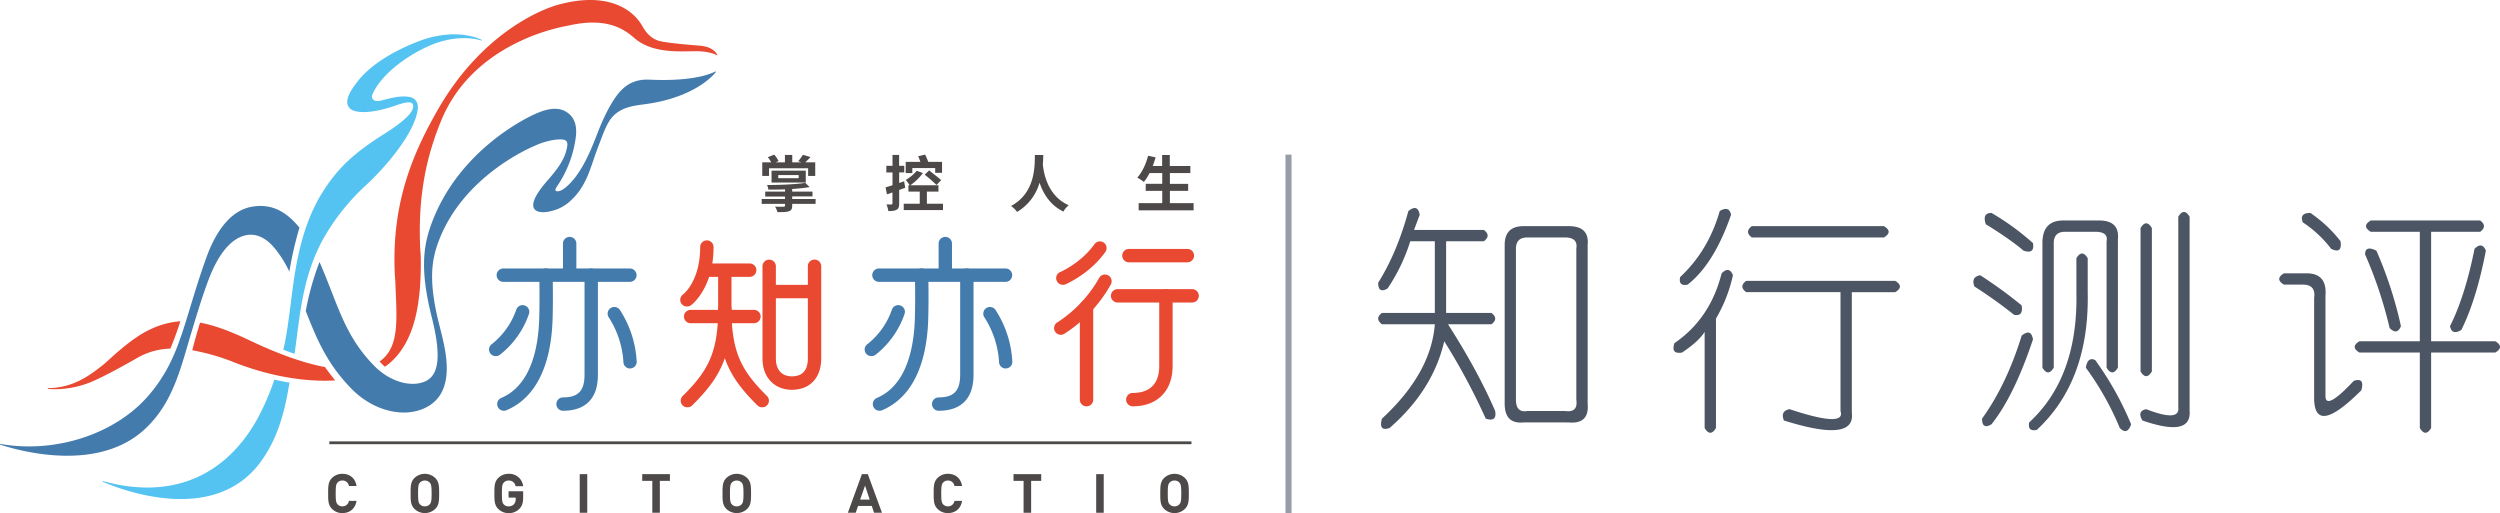 <svg xmlns="http://www.w3.org/2000/svg" viewBox="0 0 1513.62 310.67"><defs><style>.cls-1{fill:#e94831;}.cls-2{fill:#447bad;}.cls-3{fill:#54c3f1;}.cls-4{fill:#4c4948;}.cls-5{fill:#979da7;}.cls-6{fill:#4c5564;}</style></defs><title>资源 3</title><g id="图层_2" data-name="图层 2"><g id="图层_1-2" data-name="图层 1"><g id="图层_2-2" data-name="图层 2"><g id="图层_1-2-2" data-name="图层 1-2"><path class="cls-1" d="M109.2,194.51a49.72,49.72,0,0,0-17.65,4.66C79,204.76,66.52,217.63,62.3,221c-7.3,5.72-17.49,13.8-33,14-.49,0-.55.45,0,.51a57.57,57.57,0,0,0,27.25-4.85c5.19-2.25,14.38-7,27.05-14.24a42.19,42.19,0,0,1,19.52-5.35C105.27,206,107.35,200.27,109.2,194.51Z"/><path class="cls-2" d="M181.3,137.81l-.85-1C172,126.88,163,123.2,152.16,125.23c-14.3,2.68-22.68,18.13-27.18,30.61-4.06,11.24-7.1,21.28-9.79,30.13-6.66,21.94-11.47,37.78-25.79,54.09-20,22.81-55.88,34.55-88.93,28.75-.54-.13-.64.28-.19.44,12.4,4.05,59.36,16.92,87.72-9.71,17.11-16.07,21.53-37.33,28.35-59.79,2.65-8.72,5.56-18.63,9.6-29.55,6.44-17.41,14.52-26,22.93-27.77,5.51-1.18,11.6.89,17.25,7.68a65.22,65.22,0,0,1,9.05,14.36A225.19,225.19,0,0,1,181.3,137.81Z"/><path class="cls-2" d="M393.33,48.23c-9-.41-15.31,2.88-20.85,10.93-3.3,4.79-6.84,11.47-10.61,21.14s-9.71,25.41-19.7,33.41c-2.86,2.29-4.92,2.38-5.59,1.85-.49-.38-.45-1,.58-2.59a68.49,68.49,0,0,0,11.53-30.49c.74-7.06-1.15-12.07-6.25-15-4.57-2.61-10.72-2.06-18.78,1.69-2.77,1.22-46.45,21.1-62.84,67.43-4.75,13.42-6.42,28.15.82,56.39,5.48,22.38,4.22,34.06-4.1,37.85-8.76,4-21.77.06-30.94-9.33-13.07-13.39-18.6-26.19-25.55-44.19-3-7.67-5.41-13.73-7.61-18.71a166.8,166.8,0,0,0-8.31,29.68c7.07,18.25,13.36,32.42,27.68,47.09,12.69,13,30.84,17.86,44.13,11.8,20.83-9.49,12.25-37.33,9.18-49.89C259.6,171.85,261,159,265,147.63c14.83-41.95,58.84-59.38,59.25-59.56l.14-.06c6.15-2.87,14.32-4.29,17.4-3.28,2.5.82,1.79,3.79.9,7.07-1.7,6.29-6.89,12.52-11,17.23-5.08,5.8-8.69,11.12-8.86,14.88-.21,4.34,4.66,5.73,12.16,3.56a25.2,25.2,0,0,0,10.73-6.19c10.33-9.64,11.8-20.9,17.28-34.58,2.9-7.79,4.86-12.73,8-16.17,5.28-5.72,13.22-6.63,19.11-7.39,27.69-3.57,40.22-15.58,43.24-19.45.2-.32,0-.55-.36-.36C429.82,45,418.7,49.4,393.33,48.23Z"/><path class="cls-3" d="M166.1,229.87a149.57,149.57,0,0,1-10.36,23.89c-19.53,35-52.49,48.88-93.18,37.56-.39-.1-.53.3-.17.46C76,297.59,130,317.27,157.68,279.83c12-16.25,15.3-34.81,17.62-48.19Q170.76,230.88,166.1,229.87Z"/><path class="cls-3" d="M257.9,23.44c-1,.3-28.4,9-41.51,26l-.17.23c-2.49,3.3-9.33,11.9-4,16.3,2.7,2.24,11.34,3.48,27.62-2.18C247,61.28,251,61,250,65.48c-1.08,4.7-10.54,11.23-16,14.71-16.93,10.74-28.13,19.3-38.74,36.22-14.3,22.81-17,50.11-19.58,70-.86,6.68-1.75,13.6-3.08,20.39l-.09.62c0,.06-.34,1.66-1,4.32q3.5,1.32,6.83,2.48c.51-3.48.95-6.92,1.39-10.3,2.52-19.54,5.17-41.38,17.7-62.27a133.93,133.93,0,0,1,22.52-28c14.89-13.43,31.73-34.37,33-47.87.6-6.13-4.64-7-4.64-7-5.85-1.12-11.1.51-17.57,2.09-5.25,1.29-6.14-1.9-5.25-3.72a14,14,0,0,1,.64-1.42c5.81-11.3,19.13-20.92,30.86-26.66,16.74-8.2,29.32-6.07,34.44-4.56.36.11.52-.24.17-.43C286.84,21.9,275.31,18.26,257.9,23.44Z"/><path class="cls-1" d="M422.91,27.6c-1.08-.11-18.73-1.43-23.83-2.83-5.33-1.46-8.49-6-9.9-8.51C382.36,3.89,365.42-4.88,337.48,3c-2.23.63-43,12-72.58,63.74-15.08,26.38-28,56.59-25.85,99.71l.28,3.52c.79,22.09,2.75,38.27-7.74,47.53a18.15,18.15,0,0,1-1.77,1.37c.44.46.86.91,1.31,1.37.61.62,1.24,1.22,1.87,1.8a29.19,29.19,0,0,0,3.27-2.47c14.86-13.11,19-36,18.47-64.79l-.27-3.5c-1.7-33.1,4-57.07,12.47-77.84,19.95-49.23,75.48-57.55,77.19-57.94,22.65-5.17,33.21,1.7,39.71,7.36,10.34,9,24.74,8.36,36.34,8.16,8.23-.14,12.26,1.56,13.73,2.39.33.17.47,0,.35-.29C433.23,31.18,430.43,28,422.91,27.6Z"/><path class="cls-1" d="M196.75,222.23c-12-2.26-27.09-7.3-45.63-16.15-12.33-5.88-21.91-9.26-30-10.74-1.55,5.11-3.44,11.58-4.7,16.72a132.08,132.08,0,0,1,25.86,7.52c22.15,8.61,43.42,11.75,60.66,10.75C200.73,227.64,198.68,224.94,196.75,222.23Z"/><path class="cls-1" d="M453.89,167.62h-26a4.05,4.05,0,0,1,0-8.1h26a4.05,4.05,0,1,1,0,8.1Z"/><path class="cls-1" d="M456.49,195.7H418.16a4,4,0,0,1,0-8.1h38.32a4,4,0,0,1,0,8.1Z"/><path class="cls-1" d="M492,180.57H466.07a4,4,0,0,1,0-8.1H492a4,4,0,1,1,0,8.1Z"/><path class="cls-1" d="M416,185.56a4,4,0,0,1-2.44-7.28c.49-.38,10.36-8.32,10.36-28.7a4,4,0,1,1,8.1,0c0,24.77-13,34.77-13.6,35.18A4,4,0,0,1,416,185.56Z"/><path class="cls-1" d="M416.26,246.6a4,4,0,0,1-2.85-6.92C428.2,225,434.79,214,434.79,187.48V164.73a4.05,4.05,0,0,1,8.1,0v22.75c0,29.18-7.66,41.93-23.77,57.94A4,4,0,0,1,416.26,246.6Z"/><path class="cls-1" d="M461.42,246.6a4,4,0,0,1-2.85-1.18c-16.11-16-23.77-28.76-23.77-57.94a4.05,4.05,0,1,1,8.1,0c0,26.48,6.6,37.5,21.38,52.19a4,4,0,0,1-2.85,6.92Z"/><path class="cls-1" d="M479.43,236c-10.63,0-17.78-7.61-17.78-18.95v-55.8a4.05,4.05,0,0,1,8.1,0V217c0,6.89,3.53,10.85,9.68,10.85,6.42,0,9.68-3.65,9.68-10.85V161.2a4,4,0,1,1,8.1,0V217C497.2,228.71,490.39,236,479.43,236Z"/><path class="cls-2" d="M381.36,170.65H304.73a4.05,4.05,0,0,1,0-8.1h76.63a4.05,4.05,0,1,1,0,8.1Z"/><path class="cls-2" d="M344.85,167.93a4.06,4.06,0,0,1-4-4V147.47a4,4,0,0,1,8.1,0v16.41a4,4,0,0,1-4.05,4.05Z"/><path class="cls-2" d="M300.25,215.6a4,4,0,0,1-2.33-7.36,45.76,45.76,0,0,0,14.67-20.78,4,4,0,1,1,7.65,2.66,53.1,53.1,0,0,1-17.67,24.75A4,4,0,0,1,300.25,215.6Z"/><path class="cls-2" d="M381.44,223.11a4,4,0,0,1-4-4h0a56.19,56.19,0,0,0-8.89-27,4.05,4.05,0,1,1,6.8-4.41A63.5,63.5,0,0,1,385.49,219a4,4,0,0,1-3.93,4.07h-.07Z"/><path class="cls-2" d="M305.07,248.7a4.05,4.05,0,0,1-1.58-7.78c18.19-7.7,22.55-30.77,23-48.76.35-14,0-25.33,0-25.44a4.05,4.05,0,1,1,8.1-.25c0,.12.36,11.69,0,25.9-.73,29.22-10.4,48.59-27.94,56A3.86,3.86,0,0,1,305.07,248.7Z"/><path class="cls-2" d="M340.9,248.7a4.05,4.05,0,1,1,0-8.1c9.2,0,13-4,13-13.73V166.6a4.05,4.05,0,0,1,8.1,0v60.28C362,244.92,350.5,248.7,340.9,248.7Z"/><path class="cls-2" d="M608.79,170.65H532.16a4.05,4.05,0,1,1,0-8.1h76.63a4.05,4.05,0,1,1,0,8.1Z"/><path class="cls-2" d="M572.28,167.93a4.06,4.06,0,0,1-4-4V147.47a4.05,4.05,0,1,1,8.1,0v16.41a4,4,0,0,1-4,4.05Z"/><path class="cls-2" d="M527.67,215.6a4,4,0,0,1-2.33-7.36A45.74,45.74,0,0,0,540,187.46a4,4,0,1,1,7.65,2.66A53.18,53.18,0,0,1,530,214.87,4,4,0,0,1,527.67,215.6Z"/><path class="cls-2" d="M608.87,223.11a4,4,0,0,1-4-4h0a56.19,56.19,0,0,0-8.89-27,4.05,4.05,0,1,1,6.8-4.41A63.5,63.5,0,0,1,612.92,219a4,4,0,0,1-3.93,4.07h-.07Z"/><path class="cls-2" d="M532.5,248.7a4.05,4.05,0,0,1-1.58-7.78c18.19-7.7,22.55-30.77,23-48.76.35-14,0-25.33,0-25.44a4.05,4.05,0,1,1,8.1-.25c0,.12.36,11.69,0,25.9-.73,29.22-10.4,48.59-27.94,56A3.86,3.86,0,0,1,532.5,248.7Z"/><path class="cls-2" d="M568.33,248.7a4,4,0,0,1,0-8.1c9.2,0,13-4,13-13.73V166.6a4,4,0,0,1,8.1,0v60.28C589.38,244.92,577.93,248.7,568.33,248.7Z"/><path class="cls-1" d="M718.9,158.82H683.5a4,4,0,1,1,0-8.1h35.4a4,4,0,1,1,0,8.1Z"/><path class="cls-1" d="M721.77,183.16H676.66a4,4,0,1,1,0-8.1h45.11a4,4,0,1,1,0,8.1Z"/><path class="cls-1" d="M642.21,202.71a4.05,4.05,0,0,1-2-7.55,76.87,76.87,0,0,0,25.24-26.83,4,4,0,1,1,7.11,3.88,83.79,83.79,0,0,1-28.26,29.94A4,4,0,0,1,642.21,202.71Z"/><path class="cls-1" d="M643.5,172.45a4.05,4.05,0,0,1-1.57-7.78h0c.12,0,12.6-5.43,20.7-16.82a4,4,0,1,1,6.6,4.69h0c-9.48,13.34-23.57,19.35-24.16,19.6A4,4,0,0,1,643.5,172.45Z"/><path class="cls-1" d="M685.86,246a4.05,4.05,0,0,1,0-8.1c7.32,0,16-2.84,16-16.37v-42.4a4.05,4.05,0,0,1,8.1,0v42.4C710,236.61,700.75,246,685.86,246Z"/><path class="cls-1" d="M657.78,246a4,4,0,0,1-4-4V185.7a4.05,4.05,0,1,1,8.1,0V242a4,4,0,0,1-4,4Z"/><rect class="cls-4" x="199.39" y="267.23" width="521.98" height="1.71"/><path class="cls-4" d="M207.28,310.65a8.58,8.58,0,0,1-6.3-2.57c-2.36-2.36-2.3-5.28-2.3-9.32s-.06-7,2.3-9.33a8.61,8.61,0,0,1,6.3-2.56c4.37,0,7.78,2.49,8.6,7.38h-4.63a3.85,3.85,0,0,0-3.94-3.32,3.77,3.77,0,0,0-2.92,1.22c-.89,1-1.15,2.1-1.15,6.6s.26,5.61,1.15,6.6a3.8,3.8,0,0,0,2.92,1.21,3.86,3.86,0,0,0,3.94-3.31h4.63C215.06,308.15,211.61,310.65,207.28,310.65Z"/><path class="cls-4" d="M263.55,308.08a9.07,9.07,0,0,1-12.64,0c-2.36-2.36-2.3-5.28-2.3-9.32s-.06-7,2.3-9.33a9.09,9.09,0,0,1,12.64,0c2.36,2.37,2.33,5.28,2.33,9.33S265.91,305.72,263.55,308.08Zm-3.38-15.89a3.8,3.8,0,0,0-2.92-1.25,3.88,3.88,0,0,0-3,1.25c-.89,1-1.12,2.07-1.12,6.57s.23,5.58,1.12,6.56a3.88,3.88,0,0,0,3,1.25,3.8,3.8,0,0,0,2.92-1.25c.89-1,1.15-2.06,1.15-6.56s-.26-5.57-1.15-6.56Z"/><path class="cls-4" d="M314.53,308a8.7,8.7,0,0,1-6.6,2.66,8.58,8.58,0,0,1-6.3-2.57c-2.36-2.36-2.3-5.28-2.3-9.32s-.06-7,2.3-9.33a8.53,8.53,0,0,1,6.3-2.56,8.4,8.4,0,0,1,8.8,7.48h-4.59a4,4,0,0,0-4.2-3.42A3.83,3.83,0,0,0,305,292.2c-.89,1-1.12,2.07-1.12,6.57s.23,5.61,1.12,6.6a3.8,3.8,0,0,0,2.92,1.21,4.35,4.35,0,0,0,3.25-1.31,4.5,4.5,0,0,0,1.05-3.12v-.88h-4.3v-3.82h8.83v3.42C316.77,304.25,316.17,306.28,314.53,308Z"/><path class="cls-4" d="M351,310.45V287.07h4.56v23.38Z"/><path class="cls-4" d="M399.5,291.14v19.31h-4.56V291.14h-6.11v-4.07H405.6v4.07Z"/><path class="cls-4" d="M452.39,308.08a9.07,9.07,0,0,1-12.64,0c-2.36-2.36-2.3-5.28-2.3-9.32s-.06-7,2.3-9.33a9.09,9.09,0,0,1,12.64,0c2.36,2.37,2.33,5.28,2.33,9.33S454.75,305.72,452.39,308.08ZM449,292.2a3.8,3.8,0,0,0-2.92-1.25,3.88,3.88,0,0,0-3,1.25c-.89,1-1.12,2.07-1.12,6.57s.23,5.58,1.12,6.56a3.88,3.88,0,0,0,3,1.25,3.8,3.8,0,0,0,2.92-1.25c.89-1,1.15-2.06,1.15-6.56S449.89,293.19,449,292.2Z"/><path class="cls-4" d="M529.2,310.45l-1.38-4.13h-8.31l-1.41,4.13h-4.76l8.5-23.38h3.58L534,310.45ZM523.75,294l-3,8.5h5.81Z"/><path class="cls-4" d="M573.9,310.65a8.62,8.62,0,0,1-6.3-2.57c-2.36-2.36-2.3-5.28-2.3-9.32s-.06-7,2.3-9.33a8.61,8.61,0,0,1,6.3-2.56c4.37,0,7.78,2.49,8.6,7.38h-4.63a3.86,3.86,0,0,0-3.93-3.32,3.8,3.8,0,0,0-2.92,1.22c-.89,1-1.15,2.1-1.15,6.6s.26,5.61,1.15,6.6a3.8,3.8,0,0,0,2.92,1.21,3.87,3.87,0,0,0,3.93-3.31h4.63C581.68,308.15,578.25,310.65,573.9,310.65Z"/><path class="cls-4" d="M624.3,291.14v19.31h-4.57V291.14h-6.11v-4.07H630.4v4.07Z"/><path class="cls-4" d="M663.69,310.45V287.07h4.56v23.38Z"/><path class="cls-4" d="M717.44,308.08a9.06,9.06,0,0,1-12.65,0c-2.36-2.36-2.3-5.28-2.3-9.32s-.06-7,2.3-9.33a9.1,9.1,0,0,1,12.65,0c2.36,2.37,2.33,5.28,2.33,9.33S719.8,305.72,717.44,308.08Zm-3.39-15.89a3.78,3.78,0,0,0-2.91-1.25,3.88,3.88,0,0,0-3,1.25c-.89,1-1.12,2.07-1.12,6.57s.23,5.58,1.12,6.56a3.88,3.88,0,0,0,3,1.25,3.78,3.78,0,0,0,2.91-1.25c.89-1,1.15-2.06,1.15-6.56s-.25-5.57-1.15-6.56Z"/><path class="cls-4" d="M493.8,123.43H479.63v1.15c0,2-.55,2.85-2.11,3.36s-3.74.48-6.81.48a12.28,12.28,0,0,0-1.48-3.33c2,.11,4.55.11,5.18.07s.89-.18.89-.74v-1H461.17V120.5H475.3V119h-12v-3h12v-1.37c-3.4.15-6.88.19-10.1.15a9.86,9.86,0,0,0-.78-2.77c8.14,0,17.8-.41,23.13-1.3l2.66,2.56c-3,.52-6.7.89-10.58,1.15V116h12.29v2.92H479.63v1.55H493.8Zm-28.19-16.91h-4.1V98.3h5.4a20.69,20.69,0,0,0-2-3.15l3.85-1.52a19.7,19.7,0,0,1,2.63,3.89l-1.78.78h5.62V93.79h4.44V98.3h5.59l-2-.7a26.41,26.41,0,0,0,2.85-3.89l4.59,1.37a42,42,0,0,1-3.18,3.22h6.06v8.22h-4.29v-4.63H465.61Zm1.52,4v-7.18h20.72v7.18Zm4.07-2.63h12.36V106H471.2Z"/><path class="cls-4" d="M548.06,113.69c-1.18.41-2.44.89-3.66,1.33v8.14c0,2-.33,3.11-1.48,3.78s-2.74.89-5.07.85a15.52,15.52,0,0,0-1.15-4h3c.41,0,.63-.14.63-.62v-6.66L537,117.65l-.85-4.22c1.18-.33,2.63-.78,4.22-1.29V104.4h-3.74v-4h3.74V93.79h4v6.58h3.11v4H544.4v6.41l3-1Zm22.87,9.65v3.85H547.17v-3.85h9.69V116H550v-3.85h.74a31,31,0,0,0-2.33-3.25,23.58,23.58,0,0,0,6.62-5.51l3.74,1.4a33.77,33.77,0,0,1-7.58,7.37h17V116h-7v7.36ZM552.36,104.8h-4V98h8.88c-.37-1.15-.89-2.37-1.33-3.4l4.22-1A39.5,39.5,0,0,1,562,98h8.36v6.62h-4.14v-2.88H552.36Zm10.17-1.63c2.22,1.78,5.59,4.33,7.29,5.88L567,112a81.12,81.12,0,0,0-7.14-6.22Z"/><path class="cls-4" d="M631.64,93.86c0,1.55-.11,3.55-.25,5.77.52,5,2.77,18.94,15.68,24.65a11.83,11.83,0,0,0-3.22,3.81c-8.21-3.92-12.32-11.14-14.46-17.5a30,30,0,0,1-13.62,17.72,13.89,13.89,0,0,0-3.66-3.59c15-8,14.32-24.6,14.47-30.86Z"/><path class="cls-4" d="M722.66,123v4.33H689.4V123h14.28v-7.44h-10V111.3h10v-6.52H696a30.61,30.61,0,0,1-3.44,5.37,33.23,33.23,0,0,0-4-2.63c2.88-3.11,5.29-8.21,6.55-13.24l4.55,1c-.52,1.78-1.11,3.52-1.74,5.22h5.69V93.86h4.63v6.66H720.7v4.28H708.31v6.52h11.06v4.26H708.31V123Z"/></g></g><rect class="cls-5" x="778.28" y="93.6" width="3.69" height="217.07"/><path class="cls-6" d="M852.7,127.78q5.71-4.57,6.86,2.28l-3.43,9.14H898.4q4.58,3.44,0,6.86H875.55v43.41H903q4.56,3.43,0,6.86H876.7q18.27,28.56,28.56,52.55,1.13,6.85-5.72,4.57a390.71,390.71,0,0,0-25.13-46.84q-6.85,29.7-33.13,52.55-6.85,2.28-4.57-5.71,29.7-27.42,32-57.12h-32q-4.58-3.44,0-6.86h32V146.06H853.85a110.18,110.18,0,0,1-13.71,28.56q-5.73,3.42-5.72-3.43Q845.85,152.92,852.7,127.78Zm69.69,9.14h27.42q12.56,0,11.43,11.42v96q1.14,12.56-11.43,11.42H922.39Q911,256.87,911,244.31v-96Q911,136.92,922.39,136.92Zm25.14,6.85H924.68q-6.85,0-6.86,6.86V242q0,8,6.86,6.85h22.85q8,1.14,6.85-6.85v-91.4Q955.52,143.78,947.53,143.77Z"/><path class="cls-6" d="M1049.21,166.62a90.09,90.09,0,0,1-10.28,26.28v66.26q-3.43,5.7-6.86,0V200.9q-3.42,5.72-13.71,12.56-6.86,1.15-4.57-5.71,21.7-14.85,28.56-42.27Q1046.93,160.92,1049.21,166.62Zm-8-38.84c3.8-2.29,6.09-1.52,6.86,2.28q-10.29,29.72-26.28,42.27-5.71,1.15-4.57-4.57Q1034.35,151.79,1041.21,127.78Zm16,42.27h90.25q5.7,3.42,0,6.85h-26.27V250q2.26,18.28-41.13,4.57-2.3-5.72,3.42-6.85,34.27,11.41,30.85,1.14v-72h-57.12Q1052.62,173.48,1057.21,170.05Zm3.42-33.13h80q5.7,3.42,0,6.85h-80Q1056.05,140.35,1060.63,136.92Z"/><path class="cls-6" d="M1198.87,166.62A265.09,265.09,0,0,1,1224,184.9q1.14,6.85-4.57,5.71a277.21,277.21,0,0,0-24-17.13Q1193.16,167.77,1198.87,166.62Zm32,38.85q-11.43,34.28-25.13,51.41-5.71,3.42-5.71-3.43,14.84-20.56,24-50.27Q1229.71,198.62,1230.86,205.47Zm-25.13-76.55a152,152,0,0,1,25.13,18.28q1.14,6.86-5.71,4.57-8-6.86-22.85-16Q1200,128.91,1205.73,128.92ZM1264,156.34V176.9q1.14,53.7-30.84,83.4-5.73,1.14-4.57-4.57,29.68-27.4,28.56-78.83V156.34Q1260.56,150.64,1264,156.34Zm-14.85-22.85h21.71q12.56,0,11.42,11.42V222.6q-3.42,5.72-6.85,0V146.06c.76-3.8-1.53-5.72-6.86-5.72h-18.28q-6.85,0-6.85,6.86v75.4q-3.43,5.72-6.86,0V147.2Q1236.57,133.49,1249.14,133.49Zm13.71,89.11c.76-4.57,2.66-6.08,5.71-4.57a190.34,190.34,0,0,1,21.71,38.85q-2.3,6.86-6.85,2.28A173.87,173.87,0,0,0,1262.85,222.6Zm62.84-91.4V248.88q1.14,16-28.56,5.71-3.44-5.72,2.28-6.85,20.56,8,19.42-1.15V131.2Q1322.27,125.5,1325.69,131.2Zm-22.85,6.86v86.83q-3.43,5.72-6.86,0V138.06Q1299.42,132.36,1302.84,138.06Z"/><path class="cls-6" d="M1382.81,165.48h13.71q12.56,0,11.43,13.71v60.55q0,9.13,17.13-9.14,6.86-2.28,4.57,5.71-28.56,28.56-28.56,4.57V180.33q1.14-8-6.85-8h-11.43Q1377.1,168.91,1382.81,165.48Zm16-36.56a80,80,0,0,1,18.28,17.14q1.13,8-5.72,4.57a69.14,69.14,0,0,0-17.13-16Q1391.95,128.93,1398.81,128.92Zm36.56,4.57h66.26q4.56,3.42,0,6.85h-29.71v66.27h38.85q5.7,3.42,0,6.85h-38.85v45.7q-3.42,5.7-6.85,0v-45.7h-36.56q-5.71-3.42,0-6.85h36.56V140.34h-29.7Q1429.64,136.92,1435.37,133.49Zm3.42,18.28a244.23,244.23,0,0,1,14.85,45.7q-2.28,5.72-6.85,1.14a255,255,0,0,0-14.85-44.56C1431.94,150.25,1434.22,149.48,1438.79,151.77Zm66.27,0q-5.71,29.72-14.86,48-5.71,3.44-6.85-2.28,9.14-18.27,14.85-46.84C1501.25,147.58,1503.53,148,1505.06,151.77Z"/></g></g></svg>